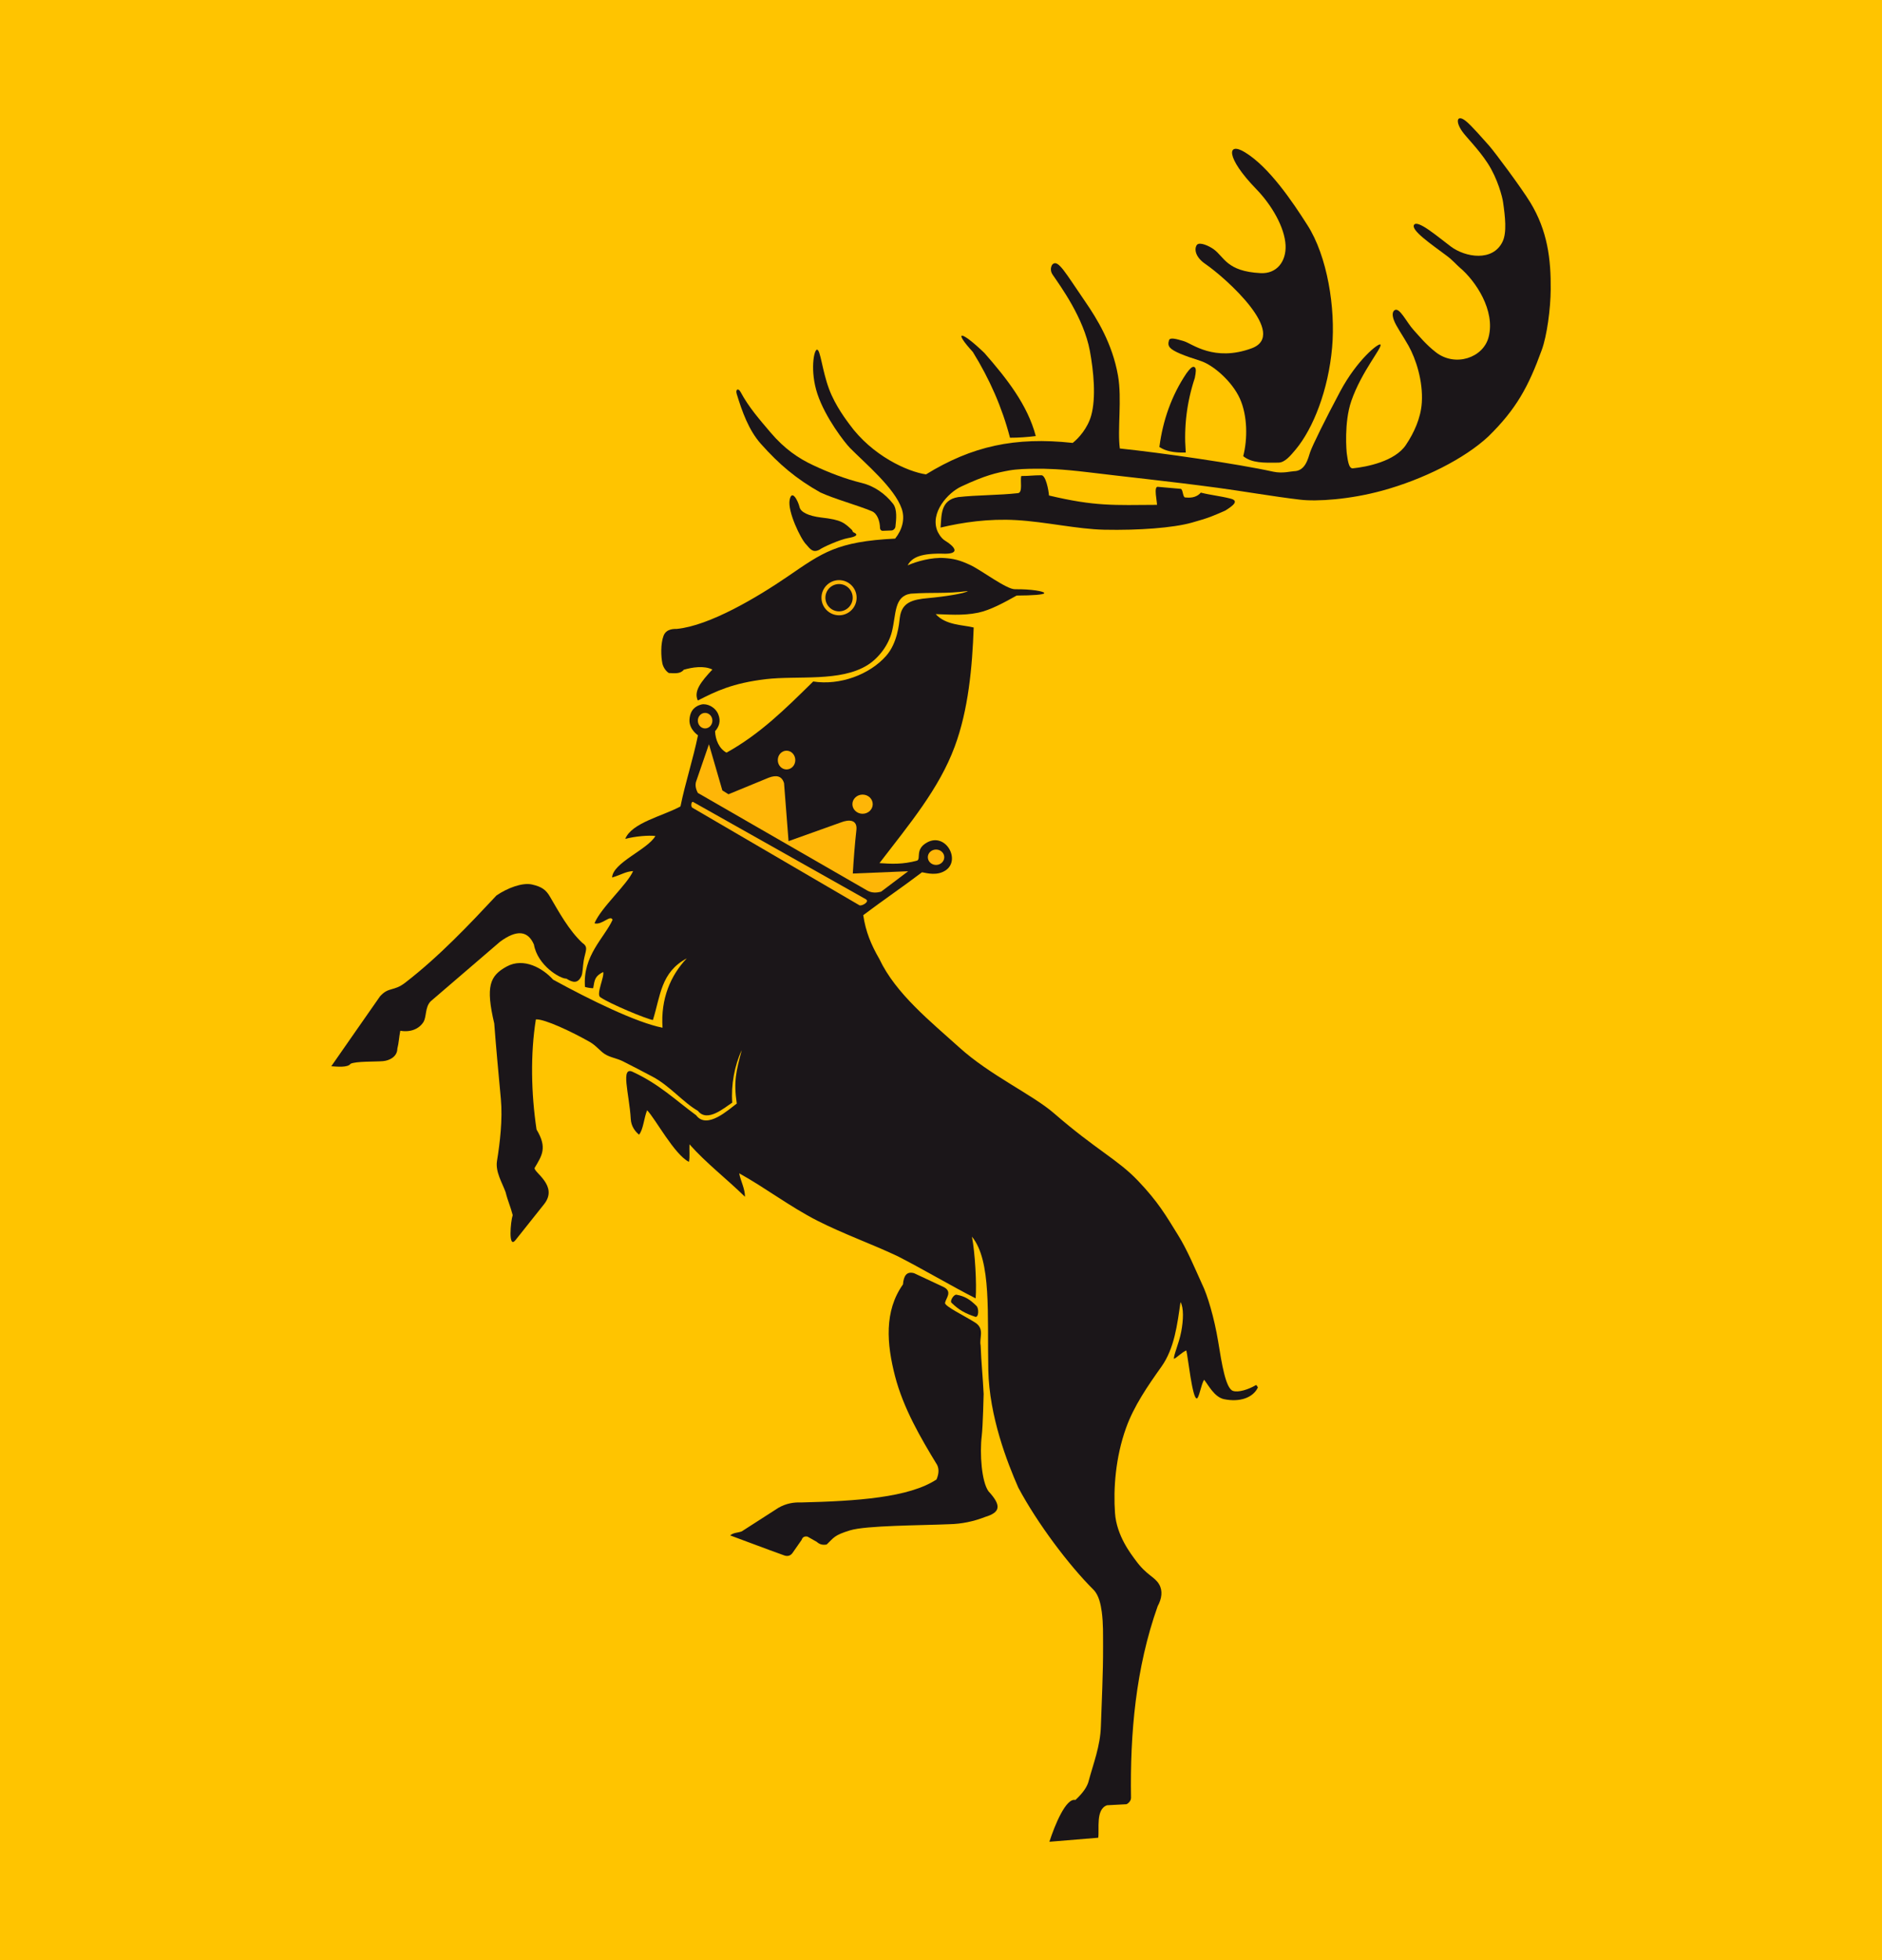 <?xml version="1.0" encoding="UTF-8"?>
<svg xmlns="http://www.w3.org/2000/svg" xmlns:xlink="http://www.w3.org/1999/xlink" width="479.53pt" height="499.3pt" viewBox="0 0 479.53 499.3" version="1.1">
<g id="surface1">
<path style=" stroke:none;fill-rule:evenodd;fill:rgb(100%,76.9%,0%);fill-opacity:1;" d="M 0 499.301 L 479.527 499.301 L 479.527 -0.004 L 0 -0.004 Z M 0 499.301 "/>
<path style=" stroke:none;fill-rule:evenodd;fill:rgb(10.599%,8.6%,9.799%);fill-opacity:1;" d="M 239.652 134.395 C 239.945 131.379 239.516 127.387 244.133 126.633 C 248.988 126.086 254.547 126.172 259.402 125.621 C 260.672 125.418 259.867 122.352 260.227 121.258 C 262.34 121.258 263.18 121.066 265.273 121.066 C 266.457 120.914 267.195 124.938 267.281 126.223 C 279.051 129.016 283.77 128.672 294.805 128.605 C 294.805 127.645 293.93 123.93 294.992 124.012 C 297.207 124.203 300.828 124.527 300.828 124.527 C 301.445 124.598 301.34 126.652 301.961 126.719 C 302.988 126.824 304.758 126.91 305.957 125.488 C 308.531 126.137 310.898 126.344 313.457 126.996 C 315.773 127.543 314.332 128.742 312.172 130.078 C 309.133 131.379 308.359 131.84 303.641 133.145 C 298.922 134.461 290.238 135.129 281.352 134.941 C 274.434 134.789 266.473 132.922 258.957 132.492 C 251.902 132.082 245.266 133.059 239.652 134.395 "/>
<path style=" stroke:none;fill-rule:evenodd;fill:rgb(10.599%,8.6%,9.799%);fill-opacity:1;" d="M 316.77 116.203 C 318.949 117.969 322.035 117.914 325.762 117.848 C 327.426 117.812 328.797 116.082 330.137 114.508 C 334.598 109.145 338.457 99.398 339.418 88.52 C 340.312 78.484 338.219 65.277 333.105 57.312 C 329.277 51.301 323.34 42.512 317.18 38.777 C 312.582 35.984 312.289 40.113 320.027 48.098 C 324.094 52.273 327.34 57.965 327.562 62.484 C 327.75 66.613 325.312 69.801 321.18 69.574 C 312.496 69.133 311.945 65.414 309.219 63.477 C 308.051 62.641 305.719 61.578 304.996 62.348 C 304.414 62.98 304.121 65.176 307.125 67.246 C 312.391 70.844 328.418 85.266 318.879 88.742 C 309.34 92.223 303.742 87.547 301.703 86.93 C 299.676 86.312 298.082 85.883 297.859 86.688 C 297.617 87.477 297.652 88.059 298.164 88.605 C 299.059 89.566 301.668 90.594 305.871 91.93 C 309.164 92.973 313.973 97.207 315.926 101.555 C 317.883 105.906 317.902 111.887 316.77 116.203 "/>
<path style=" stroke:none;fill-rule:evenodd;fill:rgb(10.599%,8.6%,9.799%);fill-opacity:1;" d="M 224.914 135.215 C 224.5 135.234 224.227 134.855 224.227 134.531 C 224.211 132.887 223.59 130.812 222.113 130.215 C 218.27 128.621 212.781 127.164 209.039 125.453 C 202.914 122.008 198.59 118.359 193.887 113.086 C 190.766 109.59 189.082 104.828 187.711 100.34 C 187.352 99.156 188.121 98.781 188.688 99.844 C 190.781 103.75 193.508 106.832 196.309 110.141 C 199.895 114.367 203.465 116.77 207.203 118.516 C 211.184 120.383 215.438 122.027 219.594 123.035 C 222.594 123.758 225.512 125.691 227.555 128.348 C 228.652 129.77 228.359 132.355 228.156 134.137 C 228.121 134.602 227.641 135.113 227.176 135.129 "/>
<path style=" stroke:none;fill-rule:evenodd;fill:rgb(10.599%,8.6%,9.799%);fill-opacity:1;" d="M 208.766 140.047 C 207.066 140.887 206.449 139.859 205.383 138.66 C 204.027 137.305 200.633 130.281 201.199 127.355 C 201.766 124.441 203.375 127.68 203.719 129.168 C 203.992 130.438 205.934 131.414 209.16 131.824 C 214.461 132.406 215.113 133.18 217.07 134.992 C 217.242 135.148 217.207 135.488 217.449 135.594 C 218.906 136.227 218.082 136.723 216.039 137.082 C 214.086 137.426 209.742 139.328 208.766 140.047 "/>
<path style="fill:none;stroke-width:1.37;stroke-linecap:butt;stroke-linejoin:miter;stroke:rgb(10.599%,8.6%,9.799%);stroke-opacity:1;stroke-miterlimit:10;" d="M 2004.062 3032.922 C 2016.445 3032.922 2026.406 3043.547 2026.406 3056.711 C 2026.406 3069.914 2016.445 3080.695 2004.062 3080.695 C 1991.719 3080.695 1981.797 3069.914 1981.797 3056.711 C 1981.797 3043.547 1991.719 3032.922 2004.062 3032.922 Z M 2004.062 3032.922 " transform="matrix(0.1,0,0,-0.1,0,499.3)"/>
<path style="fill:none;stroke-width:1.37;stroke-linecap:butt;stroke-linejoin:miter;stroke:rgb(10.599%,8.6%,9.799%);stroke-opacity:1;stroke-miterlimit:10;" d="M 2197.812 2920.031 C 2212.031 2920.031 2223.711 2931.008 2223.711 2944.367 C 2223.711 2957.883 2212.031 2968.859 2197.812 2968.859 C 2183.555 2968.859 2171.875 2957.883 2171.875 2944.367 C 2171.875 2931.008 2183.555 2920.031 2197.812 2920.031 Z M 2197.812 2920.031 " transform="matrix(0.1,0,0,-0.1,0,499.3)"/>
<path style="fill:none;stroke-width:6;stroke-linecap:butt;stroke-linejoin:miter;stroke:rgb(10.599%,8.6%,9.799%);stroke-opacity:1;stroke-miterlimit:10;" d="M 1763.828 2935.617 C 1759.531 2938.547 1761.445 2952.922 1766.25 2949.992 L 2206.055 2702.336 C 2217.383 2695.812 2194.219 2683.312 2189.219 2687.258 Z M 1763.828 2935.617 " transform="matrix(0.1,0,0,-0.1,0,499.3)"/>
<path style="fill:none;stroke-width:1.37;stroke-linecap:butt;stroke-linejoin:miter;stroke:rgb(10.599%,8.6%,9.799%);stroke-opacity:1;stroke-miterlimit:10;" d="M 1796.602 3137.414 C 1806.758 3137.414 1815.156 3146.32 1815.156 3157.258 C 1815.156 3168.078 1806.758 3176.984 1796.602 3176.984 C 1786.484 3176.984 1778.086 3168.078 1778.086 3157.258 C 1778.086 3146.32 1786.484 3137.414 1796.602 3137.414 Z M 1796.602 3137.414 " transform="matrix(0.1,0,0,-0.1,0,499.3)"/>
<path style="fill:none;stroke-width:1.37;stroke-linecap:butt;stroke-linejoin:miter;stroke:rgb(10.599%,8.6%,9.799%);stroke-opacity:1;stroke-miterlimit:10;" d="M 2385.039 2789.68 C 2396.523 2789.68 2405.977 2798.43 2405.977 2809.406 C 2405.977 2820.188 2396.523 2828.898 2385.039 2828.898 C 2373.516 2828.898 2364.062 2820.188 2364.062 2809.406 C 2364.062 2798.43 2373.516 2789.68 2385.039 2789.68 Z M 2385.039 2789.68 " transform="matrix(0.1,0,0,-0.1,0,499.3)"/>
<path style="fill:none;stroke-width:1.37;stroke-linecap:butt;stroke-linejoin:miter;stroke:rgb(10.599%,8.6%,9.799%);stroke-opacity:1;stroke-miterlimit:10;" d="M 2209.844 2724.406 C 2220.469 2718.43 2232.305 2718.078 2245.156 2721.672 L 2313.984 2773.586 L 2172.93 2767.766 C 2175.156 2804.406 2177.891 2841.594 2182.188 2879.797 C 2184.258 2904.289 2164.531 2906.672 2142.031 2897.766 L 2009.219 2850.305 L 1997.734 2997.961 C 1992.227 3016.477 1978.164 3019.367 1958.438 3011.828 L 1856.172 2969.719 L 1840.547 2979.484 L 1806.406 3097.141 L 1773.438 3001.398 C 1771.211 2993.352 1772.266 2984.094 1778.086 2973.117 Z M 2209.844 2724.406 " transform="matrix(0.1,0,0,-0.1,0,499.3)"/>
<path style=" stroke:none;fill-rule:evenodd;fill:rgb(10.599%,8.6%,9.799%);fill-opacity:1;" d="M 301.805 114.984 C 299.109 115.035 297.102 114.59 295.73 113.719 C 296.59 107.277 298.715 100.977 302.543 95.285 C 304.223 92.961 304.758 93.266 304.141 96.211 C 302.113 102.344 301.34 108.598 301.805 114.984 "/>
<path style="fill:none;stroke-width:6;stroke-linecap:butt;stroke-linejoin:miter;stroke:rgb(10.599%,8.6%,9.799%);stroke-opacity:1;stroke-miterlimit:10;" d="M 3018.047 3843.156 C 2991.094 3842.648 2971.016 3847.102 2957.305 3855.812 C 2965.898 3920.227 2987.148 3983.234 3025.43 4040.148 C 3042.227 4063.391 3047.578 4060.344 3041.406 4030.891 C 3021.133 3969.562 3013.398 3907.023 3018.047 3843.156 Z M 3018.047 3843.156 " transform="matrix(0.1,0,0,-0.1,0,499.3)"/>
<path style=" stroke:none;fill-rule:evenodd;fill:rgb(10.599%,8.6%,9.799%);fill-opacity:1;" d="M 257.344 111.508 C 259.473 111.508 261.688 111.355 263.914 111.082 C 261.824 103.148 256.535 96.438 250.805 89.891 C 244.613 83.965 242.879 84.203 247.871 89.652 C 252.16 96.59 255.32 103.75 257.344 111.508 "/>
<path style=" stroke:none;fill-rule:evenodd;fill:rgb(10.599%,8.6%,9.799%);fill-opacity:1;" d="M 289.93 300.754 C 284.766 295.34 279.324 292.941 268.551 283.59 C 263.094 278.848 252.215 273.895 244.422 266.82 C 237.234 260.312 228.258 253.188 224.07 244.312 C 221.977 240.684 220.59 237.41 219.953 233.129 C 225.137 229.223 229.77 226.105 234.934 222.199 C 236.305 222.457 238.793 223.141 240.941 221.719 C 244.867 219.098 240.973 212.008 236.238 214.594 C 233.098 216.309 234.695 218.703 233.699 219.219 C 230.043 220.246 227.059 220.074 224.09 219.867 C 231.723 209.918 239.273 200.941 243.254 190.199 C 246.738 180.832 247.734 169.973 248.094 159.848 C 245.281 159.145 241.008 159.301 238.418 156.441 C 241.215 156.488 245.23 156.918 249.227 156.078 C 252.332 155.445 256.039 153.391 259.043 151.711 C 263.023 151.695 266.094 151.488 266.078 151.078 C 266.078 150.648 262.785 150.051 258.648 150.102 C 256.504 150.188 250.016 145.234 247.27 143.953 C 244.527 142.668 242.98 142.309 240.629 142.152 C 237.422 141.93 233.578 142.992 231.262 144.02 C 232.395 141.914 234.777 140.852 240.836 141.059 C 244.953 141.023 242.879 139 240.836 137.75 C 239.688 137.051 239.02 135.66 238.863 135.316 C 236.891 130.645 241.504 125.52 244.938 123.93 C 251.164 121.016 253.91 120.449 257 119.867 C 259.18 119.473 261.688 119.422 263.797 119.406 C 266.66 119.391 269.973 119.422 277.367 120.312 C 286.156 121.395 297.566 122.559 310.215 124.254 C 316.012 125.023 324.66 126.516 331.25 127.285 C 335.508 127.801 343.934 127.25 352.188 124.988 C 362.586 122.148 373.137 116.871 379.23 111.184 C 386.352 104.211 389.457 98.473 392.836 89.156 C 394.141 85.609 395.086 78.707 395.117 73.723 C 395.188 66.066 394.328 58.785 389.887 51.523 C 387.621 47.82 380.859 38.727 379.367 37.047 C 378.047 35.594 374.871 31.891 373.445 30.797 C 371.25 29.082 370.734 30.898 372.59 33.504 C 373.602 34.957 376.691 37.953 379.059 41.586 C 381.648 45.562 382.816 50.32 382.969 51.438 C 383.504 55.117 383.984 59.215 382.852 61.559 C 380.379 66.715 373.395 65.586 369.656 62.793 C 366.496 60.43 361.281 55.926 360.32 57.242 C 359.359 58.598 364.711 62.227 368.555 65.105 C 370.102 66.234 371.285 67.621 371.918 68.137 C 376.004 71.562 381.047 79.102 379.297 85.867 C 377.926 91.176 370.77 93.559 365.863 89.738 C 363.254 87.715 361.621 85.625 360.215 84.102 C 358.328 82.047 356.562 78.07 355.289 79.051 C 354.742 79.492 354.727 80.367 355.172 81.586 C 355.738 83.125 357.438 85.488 358.91 88.109 C 360.746 91.398 362.617 97.051 362.277 102.516 C 362.035 106.508 360.25 110.328 358.211 113.359 C 355.41 117.539 348.238 118.941 344.703 119.305 C 343.555 119.422 343.367 116.734 343.176 115.637 C 343.09 115.176 342.406 107.652 344.309 102.156 C 346.934 94.566 352.355 88.383 351.723 87.77 C 351.277 87.305 345.801 91.621 341.461 99.742 C 337.688 106.816 334.41 113.461 333.824 115.176 C 333.258 116.902 332.59 120.004 329.656 120.039 C 329.02 120.039 326.809 120.672 324.422 120.16 C 315.359 118.156 295.832 115.328 285.332 114.25 C 284.68 109.438 285.914 101.676 284.867 95.699 C 283.426 87.492 279.48 81.156 276.527 76.855 C 271.414 69.441 269.578 65.91 268.156 67.367 C 267.949 67.59 267.367 68.754 268.207 69.969 C 270.23 72.934 276.133 80.984 277.695 89.379 C 278.641 94.516 279.324 101.266 278.023 105.891 C 277.129 109.059 274.848 111.645 273.32 112.828 C 258.598 111.219 247.613 113.668 235.945 120.844 C 231.242 120.16 222.184 116.082 216.383 108.016 C 215.852 107.277 212.848 103.441 211.234 99.074 C 209.469 94.328 209.059 89.086 208.18 89.07 C 207.359 89.055 206.363 94.586 208.266 100.324 C 210.293 106.438 215.305 112.828 216.574 114.113 C 220.383 117.984 227.914 124.254 229.75 129.578 C 230.645 132.168 229.906 134.906 228.086 137.203 C 213.227 137.941 209.57 140.781 200.734 146.828 C 192.926 152.176 180.762 159.402 172.453 160.207 C 172.043 160.242 169.812 160.004 169.074 161.953 C 168.285 164.012 168.422 167.301 168.766 168.961 C 168.918 169.746 169.504 170.863 170.41 171.445 C 171.801 171.496 173.363 171.734 174.223 170.605 C 176.469 169.973 179.336 169.508 181.516 170.555 C 178.578 173.688 176.691 176.121 177.809 178.449 C 182.406 176.086 186.66 174.016 195.156 173.004 C 203.289 172.062 214.152 173.758 221.07 169.406 C 223.898 167.625 226.387 164.336 227.246 160.945 C 228.379 156.457 227.742 151.883 232.066 151.23 C 238.074 150.82 240.648 151.316 246.617 150.562 C 245.848 151.18 240.785 151.969 236.477 152.363 C 232.43 152.723 229.75 153.461 229.27 157.363 C 229.082 158.941 228.672 163.805 225.785 167.074 C 221.582 171.855 213.98 174.664 207.203 173.602 C 200.012 180.676 193.68 186.965 185.117 191.727 C 183.246 190.734 182.285 188.473 182.199 186.262 C 183.18 185.199 183.746 183.711 183.008 181.945 C 182.219 180.062 180.125 179.137 178.719 179.461 C 177.328 179.805 175.836 180.746 175.68 183.332 C 175.543 185.918 177.996 187.391 177.844 187.305 C 176.59 193.438 174.633 199.297 173.383 205.43 C 168.766 207.93 160.977 209.574 159.309 213.703 C 161.852 213.02 165.316 212.742 166.996 212.965 C 164.973 216.461 156.137 219.75 155.965 223.535 C 158.641 222.715 159.258 222.062 161.316 221.891 C 159.809 225.367 153.199 231.09 151.469 235.199 C 153.406 235.746 155.535 232.902 156.086 234.309 C 153.992 238.898 148.43 243.457 149.051 251.402 C 149.613 251.594 150.559 251.746 151.141 251.73 C 151.52 249.469 151.605 248.695 153.684 247.602 C 154.074 248.75 151.828 253.273 152.945 254.023 C 155.465 255.754 164.82 259.625 166.363 259.832 C 168.301 253.684 168.352 247.688 174.977 244.141 C 170.895 248.441 168.301 254.418 168.816 261.801 C 162.176 260.5 150.371 254.727 140.934 249.555 C 138.324 246.645 133.434 243.832 129.094 246.215 C 124.75 248.594 123.723 251.301 125.934 260.723 C 126.398 266.906 127.016 273.449 127.617 279.941 C 128.098 285.133 127.375 291.195 126.637 295.719 C 126.176 298.527 127.992 301.336 128.836 303.719 C 129.383 305.945 130.07 307.316 130.637 309.539 C 130.086 311.168 129.469 318.262 131.34 315.914 L 138.633 306.75 C 142.391 302.023 135.82 298.562 136.23 297.5 C 138.117 294.312 139.492 292.359 136.711 287.734 C 135.32 278.469 135.133 268.449 136.539 259.68 C 138.734 259.523 145.77 262.863 150.234 265.398 C 151.848 266.309 152.875 267.711 154.059 268.484 C 155.449 269.391 157.133 269.562 158.711 270.352 C 161.352 271.668 163.516 272.832 166.207 274.238 C 170.602 276.531 174.137 280.898 177.824 282.973 C 180.227 286.074 184.672 282.082 186.578 280.883 C 186.25 276.312 187.16 271.43 188.996 267.488 C 187.574 272.918 186.887 275.402 187.727 281.121 C 185.77 282.527 180.16 287.855 177.379 284.105 C 171.906 280.062 167.957 276.191 161.387 273.125 C 157.938 271.289 160.355 278.641 160.719 285.078 C 160.82 286.812 161.73 288.148 162.828 289.039 C 163.926 287.734 164.078 284.754 164.887 282.82 C 167.117 285.184 171.82 294.09 175.543 295.977 C 175.816 294.586 175.594 293.133 175.68 291.504 C 180.023 296.387 185.152 300.289 189.82 304.863 C 189.82 302.773 188.738 300.941 188.344 298.887 C 195.004 302.57 201.316 307.418 208.234 310.945 C 214.941 314.355 222.234 316.926 228.723 320.008 C 235.02 323.211 242.312 327.543 248.594 330.746 C 248.883 327.117 248.453 319.188 247.648 315.023 C 252.676 321.156 251.527 334.91 251.82 348.973 C 252.059 360.879 256.676 372.594 259.453 378.934 C 264.328 388.078 272.359 398.734 278.621 404.969 C 279.996 406.34 280.477 408.738 280.734 410.641 C 281.129 413.688 281.039 416.238 281.059 419.406 C 281.094 426.141 280.699 433.645 280.508 439.656 C 280.355 444.879 278.586 449.18 277.285 454.062 C 276.906 455.176 276.102 456.578 274.008 458.531 C 271.605 457.934 268.738 464.957 267.383 469.168 L 279.824 468.141 C 280.164 466.07 279.102 460.844 282.09 459.867 L 286.961 459.609 C 287.168 459.609 288.195 458.926 288.18 457.969 C 287.922 441.625 289.363 424.941 294.977 409.148 C 296.023 407.23 296.312 405.242 295.336 403.582 C 294.168 401.578 292.195 401.371 289.328 397.434 C 288.301 396.012 284.508 391.316 284.098 385.406 C 283.668 379.324 284.199 371.293 286.926 363.723 C 288.918 358.172 292.402 353.102 295.938 348.133 C 299.266 343.441 299.969 337.375 300.793 331.691 C 301.633 333.109 301.547 336.262 300.965 339.262 C 300.398 342.258 298.938 345.375 299.129 346.148 C 299.816 345.891 301.051 344.535 302.27 344.008 C 302.699 345.633 303.797 356.34 304.945 356.234 C 305.512 356.184 306.043 352.672 306.797 351.473 C 307.844 352.727 309.391 355.91 311.895 356.426 C 315.875 357.246 319.273 356.066 320.508 353.441 C 320.371 353.203 320.184 352.727 319.961 352.859 C 318.121 353.957 315.48 354.797 314.125 354.301 C 312.289 353.598 311.312 347.449 310.387 341.742 C 309.391 335.68 307.621 329.789 306.285 327.117 C 304.43 323.055 302.527 318.414 300.156 314.609 C 297.07 309.629 295.113 306.184 289.93 300.754 "/>
<path style=" stroke:none;fill-rule:evenodd;fill:rgb(99.599%,71.399%,3.099%);fill-opacity:1;" d="M 179.66 181.602 C 180.676 181.602 181.516 182.477 181.516 183.574 C 181.516 184.668 180.676 185.559 179.66 185.559 C 178.633 185.559 177.809 184.668 177.809 183.574 C 177.809 182.477 178.633 181.602 179.66 181.602 "/>
<path style=" stroke:none;fill-rule:evenodd;fill:rgb(99.599%,71.399%,3.099%);fill-opacity:1;" d="M 200.406 191.23 C 201.645 191.23 202.641 192.309 202.641 193.629 C 202.641 194.945 201.645 196.008 200.406 196.008 C 199.172 196.008 198.18 194.945 198.18 193.629 C 198.18 192.309 199.172 191.23 200.406 191.23 "/>
<path style=" stroke:none;fill-rule:evenodd;fill:rgb(99.599%,71.399%,3.099%);fill-opacity:1;" d="M 219.781 202.414 C 221.223 202.414 222.371 203.512 222.371 204.863 C 222.371 206.199 221.223 207.297 219.781 207.297 C 218.355 207.297 217.188 206.199 217.188 204.863 C 217.188 203.512 218.355 202.414 219.781 202.414 "/>
<path style=" stroke:none;fill-rule:evenodd;fill:rgb(99.599%,71.399%,3.099%);fill-opacity:1;" d="M 176.383 205.738 C 175.953 205.445 176.145 204.008 176.625 204.301 L 220.605 229.066 C 221.738 229.719 219.422 230.969 218.922 230.574 "/>
<path style=" stroke:none;fill-rule:evenodd;fill:rgb(99.599%,71.399%,3.099%);fill-opacity:1;" d="M 238.504 216.41 C 239.652 216.41 240.598 217.281 240.598 218.359 C 240.598 219.457 239.652 220.332 238.504 220.332 C 237.352 220.332 236.406 219.457 236.406 218.359 C 236.406 217.281 237.352 216.41 238.504 216.41 "/>
<path style=" stroke:none;fill-rule:evenodd;fill:rgb(99.599%,71.399%,3.099%);fill-opacity:1;" d="M 220.984 226.859 C 222.047 227.457 223.23 227.492 224.516 227.133 L 231.398 221.941 L 217.293 222.523 C 217.516 218.859 217.789 215.141 218.219 211.32 C 218.426 208.871 216.453 208.633 214.203 209.523 L 200.922 214.27 L 199.773 199.504 C 199.223 197.652 197.816 197.363 195.844 198.117 L 185.617 202.328 L 184.055 201.352 L 180.641 189.586 L 177.344 199.16 C 177.121 199.965 177.227 200.891 177.809 201.988 "/>
<path style=" stroke:none;fill-rule:evenodd;fill:rgb(10.599%,8.6%,9.799%);fill-opacity:1;" d="M 148.121 248.695 C 148.5 247.961 148.48 246.145 148.723 244.742 C 149.188 242.121 149.992 241.281 148.395 240.203 C 144.945 236.98 142.391 232.289 140.129 228.418 C 139.133 226.703 138.066 225.883 135.562 225.316 C 133.055 224.754 129.23 226.242 126.504 228.109 C 119.688 235.387 111.984 243.594 103.18 250.379 C 100.266 252.605 99.047 251.336 96.832 253.801 C 92.508 260.02 88.715 265.398 84.41 271.617 C 85.918 271.703 88.594 272.012 89.332 270.984 C 90.688 270.316 95.633 270.484 97.586 270.316 C 99.219 270.176 101.227 269.184 101.242 267.129 C 101.621 265.707 101.672 264.133 101.996 262.57 C 104.555 263.02 106.73 262.145 107.863 260.398 C 108.738 259.027 108.242 256.629 109.719 255.086 C 115.621 250.016 121.523 244.965 127.41 239.895 C 131.754 236.691 134.551 237.137 136.043 240.613 C 136.984 245.957 142.719 249.348 144.312 249.297 C 145.996 250.344 147.195 250.582 148.121 248.695 "/>
<path style=" stroke:none;fill-rule:evenodd;fill:rgb(10.599%,8.6%,9.799%);fill-opacity:1;" d="M 250.145 365.789 C 249.609 370.199 250.086 377.434 251.871 379.891 C 255.355 383.66 254.754 385.285 251.031 386.418 C 248.059 387.582 245.039 388.199 241.969 388.27 C 234.66 388.594 220.672 388.574 216.574 389.844 C 212.488 391.094 212.488 391.691 210.637 393.441 C 209.742 393.613 208.887 393.492 208.113 392.773 C 207.324 392.328 206.551 391.883 205.762 391.438 C 204.988 391.281 204.492 391.559 204.25 392.277 C 203.48 393.391 202.691 394.504 201.918 395.617 C 201.352 396.387 200.562 396.559 199.566 396.129 C 195.242 394.59 190.266 392.672 186.047 391.129 C 186.871 390.391 188.02 390.477 188.996 390.102 C 192.137 388.098 195.262 386.094 198.383 384.07 C 200.355 382.957 202.246 382.664 204.098 382.734 C 218.305 382.391 231.621 381.5 238.621 376.879 C 239.156 375.609 239.344 374.359 238.793 373.195 C 234.539 366.223 230.164 358.703 228.051 350.551 C 225.941 342.379 225.238 334.004 230.078 327.184 C 230.25 325.062 230.969 323.773 232.926 324.34 C 235.773 325.676 237.609 326.531 240.461 327.867 C 242.742 329.051 241.023 330.695 240.801 331.859 C 240.512 332.719 246.055 335.32 248.68 337.051 C 250.891 338.68 249.469 340.852 249.863 342.738 C 250.012 346.895 250.438 350.957 250.629 355.102 C 250.629 355.102 250.445 363.309 250.145 365.789 "/>
<path style=" stroke:none;fill-rule:evenodd;fill:rgb(10.599%,8.6%,9.799%);fill-opacity:1;" d="M 242.434 331.852 C 241.953 331.391 243.051 329.695 243.703 329.812 C 245.934 330.207 247.188 331.078 248.797 332.656 C 249.484 333.309 249.383 335.723 248.473 335.43 C 245.914 334.574 244.32 333.703 242.434 331.852 "/>
<path style=" stroke:none;fill-rule:nonzero;fill:rgb(99.599%,71.399%,3.099%);fill-opacity:1;" d="M 213.789 148.781 C 211.871 148.781 210.309 150.34 210.309 152.258 C 210.309 154.176 211.871 155.738 213.789 155.738 C 215.707 155.738 217.266 154.176 217.266 152.258 C 217.266 150.34 215.707 148.781 213.789 148.781 M 213.789 156.738 C 211.32 156.738 209.309 154.73 209.309 152.258 C 209.309 149.789 211.32 147.781 213.789 147.781 C 216.258 147.781 218.266 149.789 218.266 152.258 C 218.266 154.73 216.258 156.738 213.789 156.738 "/>
</g>
</svg>
